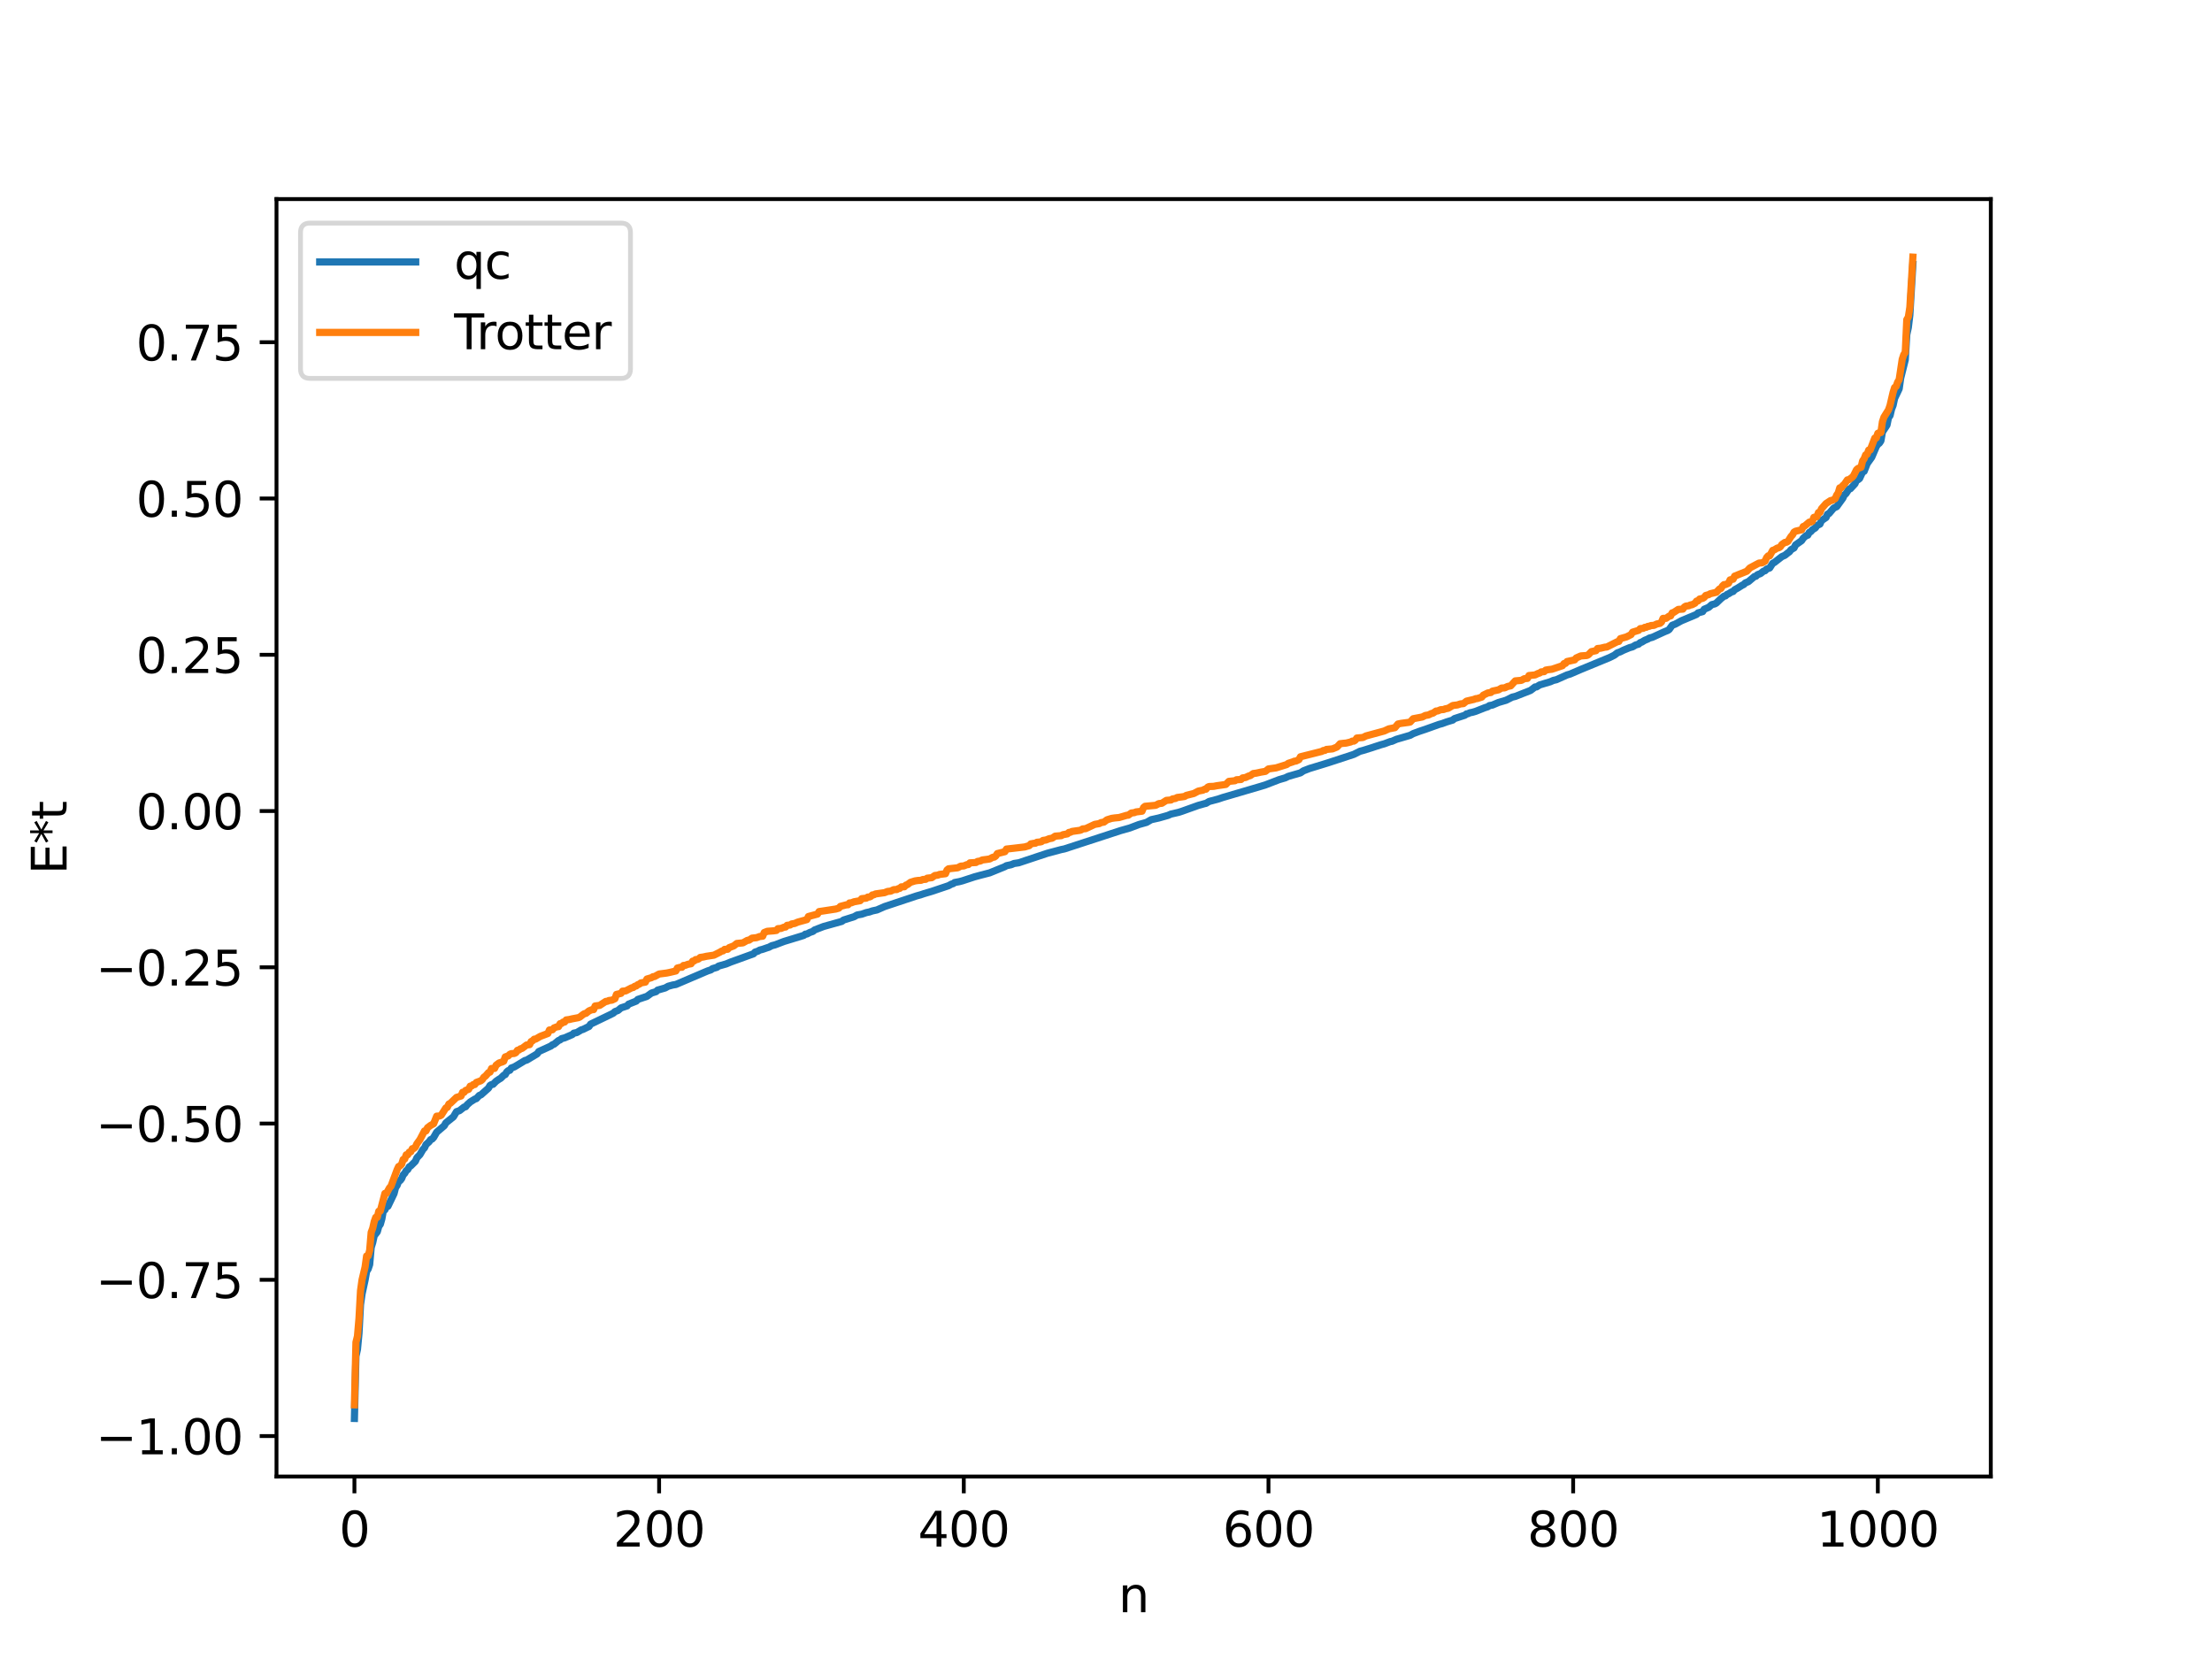 <?xml version="1.0" encoding="utf-8" standalone="no"?>
<!DOCTYPE svg PUBLIC "-//W3C//DTD SVG 1.1//EN"
  "http://www.w3.org/Graphics/SVG/1.1/DTD/svg11.dtd">
<svg xmlns:xlink="http://www.w3.org/1999/xlink" width="460.8pt" height="345.6pt" viewBox="0 0 460.8 345.6" xmlns="http://www.w3.org/2000/svg" version="1.1">
 <defs>
  <style type="text/css">*{stroke-linejoin: round; stroke-linecap: butt}</style>
 </defs>
 <g id="figure_1">
  <g id="patch_1">
   <path d="M 0 345.6 
L 460.8 345.6 
L 460.8 0 
L 0 0 
z
" style="fill: #ffffff"/>
  </g>
  <g id="axes_1">
   <g id="patch_2">
    <path d="M 57.6 307.584 
L 414.72 307.584 
L 414.72 41.472 
L 57.6 41.472 
z
" style="fill: #ffffff"/>
   </g>
   <g id="matplotlib.axis_1">
    <g id="xtick_1">
     <g id="line2d_1">
      <defs>
       <path id="m6f43ff4d74" d="M 0 0 
L 0 3.5 
" style="stroke: #000000; stroke-width: 0.8"/>
      </defs>
      <g>
       <use xlink:href="#m6f43ff4d74" x="73.833" y="307.584" style="stroke: #000000; stroke-width: 0.8"/>
      </g>
     </g>
     <g id="text_1">
      <!-- 0 -->
      <g transform="translate(70.651 322.182) scale(0.1 -0.1)">
       <defs>
        <path id="DejaVuSans-30" d="M 2034 4250 
Q 1547 4250 1301 3770 
Q 1056 3291 1056 2328 
Q 1056 1369 1301 889 
Q 1547 409 2034 409 
Q 2525 409 2770 889 
Q 3016 1369 3016 2328 
Q 3016 3291 2770 3770 
Q 2525 4250 2034 4250 
z
M 2034 4750 
Q 2819 4750 3233 4129 
Q 3647 3509 3647 2328 
Q 3647 1150 3233 529 
Q 2819 -91 2034 -91 
Q 1250 -91 836 529 
Q 422 1150 422 2328 
Q 422 3509 836 4129 
Q 1250 4750 2034 4750 
z
" transform="scale(0.016)"/>
       </defs>
       <use xlink:href="#DejaVuSans-30"/>
      </g>
     </g>
    </g>
    <g id="xtick_2">
     <g id="line2d_2">
      <g>
       <use xlink:href="#m6f43ff4d74" x="137.304" y="307.584" style="stroke: #000000; stroke-width: 0.8"/>
      </g>
     </g>
     <g id="text_2">
      <!-- 200 -->
      <g transform="translate(127.76 322.182) scale(0.1 -0.1)">
       <defs>
        <path id="DejaVuSans-32" d="M 1228 531 
L 3431 531 
L 3431 0 
L 469 0 
L 469 531 
Q 828 903 1448 1529 
Q 2069 2156 2228 2338 
Q 2531 2678 2651 2914 
Q 2772 3150 2772 3378 
Q 2772 3750 2511 3984 
Q 2250 4219 1831 4219 
Q 1534 4219 1204 4116 
Q 875 4013 500 3803 
L 500 4441 
Q 881 4594 1212 4672 
Q 1544 4750 1819 4750 
Q 2544 4750 2975 4387 
Q 3406 4025 3406 3419 
Q 3406 3131 3298 2873 
Q 3191 2616 2906 2266 
Q 2828 2175 2409 1742 
Q 1991 1309 1228 531 
z
" transform="scale(0.016)"/>
       </defs>
       <use xlink:href="#DejaVuSans-32"/>
       <use xlink:href="#DejaVuSans-30" x="63.623"/>
       <use xlink:href="#DejaVuSans-30" x="127.246"/>
      </g>
     </g>
    </g>
    <g id="xtick_3">
     <g id="line2d_3">
      <g>
       <use xlink:href="#m6f43ff4d74" x="200.775" y="307.584" style="stroke: #000000; stroke-width: 0.8"/>
      </g>
     </g>
     <g id="text_3">
      <!-- 400 -->
      <g transform="translate(191.231 322.182) scale(0.1 -0.1)">
       <defs>
        <path id="DejaVuSans-34" d="M 2419 4116 
L 825 1625 
L 2419 1625 
L 2419 4116 
z
M 2253 4666 
L 3047 4666 
L 3047 1625 
L 3713 1625 
L 3713 1100 
L 3047 1100 
L 3047 0 
L 2419 0 
L 2419 1100 
L 313 1100 
L 313 1709 
L 2253 4666 
z
" transform="scale(0.016)"/>
       </defs>
       <use xlink:href="#DejaVuSans-34"/>
       <use xlink:href="#DejaVuSans-30" x="63.623"/>
       <use xlink:href="#DejaVuSans-30" x="127.246"/>
      </g>
     </g>
    </g>
    <g id="xtick_4">
     <g id="line2d_4">
      <g>
       <use xlink:href="#m6f43ff4d74" x="264.246" y="307.584" style="stroke: #000000; stroke-width: 0.8"/>
      </g>
     </g>
     <g id="text_4">
      <!-- 600 -->
      <g transform="translate(254.702 322.182) scale(0.1 -0.1)">
       <defs>
        <path id="DejaVuSans-36" d="M 2113 2584 
Q 1688 2584 1439 2293 
Q 1191 2003 1191 1497 
Q 1191 994 1439 701 
Q 1688 409 2113 409 
Q 2538 409 2786 701 
Q 3034 994 3034 1497 
Q 3034 2003 2786 2293 
Q 2538 2584 2113 2584 
z
M 3366 4563 
L 3366 3988 
Q 3128 4100 2886 4159 
Q 2644 4219 2406 4219 
Q 1781 4219 1451 3797 
Q 1122 3375 1075 2522 
Q 1259 2794 1537 2939 
Q 1816 3084 2150 3084 
Q 2853 3084 3261 2657 
Q 3669 2231 3669 1497 
Q 3669 778 3244 343 
Q 2819 -91 2113 -91 
Q 1303 -91 875 529 
Q 447 1150 447 2328 
Q 447 3434 972 4092 
Q 1497 4750 2381 4750 
Q 2619 4750 2861 4703 
Q 3103 4656 3366 4563 
z
" transform="scale(0.016)"/>
       </defs>
       <use xlink:href="#DejaVuSans-36"/>
       <use xlink:href="#DejaVuSans-30" x="63.623"/>
       <use xlink:href="#DejaVuSans-30" x="127.246"/>
      </g>
     </g>
    </g>
    <g id="xtick_5">
     <g id="line2d_5">
      <g>
       <use xlink:href="#m6f43ff4d74" x="327.717" y="307.584" style="stroke: #000000; stroke-width: 0.8"/>
      </g>
     </g>
     <g id="text_5">
      <!-- 800 -->
      <g transform="translate(318.173 322.182) scale(0.1 -0.1)">
       <defs>
        <path id="DejaVuSans-38" d="M 2034 2216 
Q 1584 2216 1326 1975 
Q 1069 1734 1069 1313 
Q 1069 891 1326 650 
Q 1584 409 2034 409 
Q 2484 409 2743 651 
Q 3003 894 3003 1313 
Q 3003 1734 2745 1975 
Q 2488 2216 2034 2216 
z
M 1403 2484 
Q 997 2584 770 2862 
Q 544 3141 544 3541 
Q 544 4100 942 4425 
Q 1341 4750 2034 4750 
Q 2731 4750 3128 4425 
Q 3525 4100 3525 3541 
Q 3525 3141 3298 2862 
Q 3072 2584 2669 2484 
Q 3125 2378 3379 2068 
Q 3634 1759 3634 1313 
Q 3634 634 3220 271 
Q 2806 -91 2034 -91 
Q 1263 -91 848 271 
Q 434 634 434 1313 
Q 434 1759 690 2068 
Q 947 2378 1403 2484 
z
M 1172 3481 
Q 1172 3119 1398 2916 
Q 1625 2713 2034 2713 
Q 2441 2713 2670 2916 
Q 2900 3119 2900 3481 
Q 2900 3844 2670 4047 
Q 2441 4250 2034 4250 
Q 1625 4250 1398 4047 
Q 1172 3844 1172 3481 
z
" transform="scale(0.016)"/>
       </defs>
       <use xlink:href="#DejaVuSans-38"/>
       <use xlink:href="#DejaVuSans-30" x="63.623"/>
       <use xlink:href="#DejaVuSans-30" x="127.246"/>
      </g>
     </g>
    </g>
    <g id="xtick_6">
     <g id="line2d_6">
      <g>
       <use xlink:href="#m6f43ff4d74" x="391.188" y="307.584" style="stroke: #000000; stroke-width: 0.8"/>
      </g>
     </g>
     <g id="text_6">
      <!-- 1000 -->
      <g transform="translate(378.463 322.182) scale(0.1 -0.1)">
       <defs>
        <path id="DejaVuSans-31" d="M 794 531 
L 1825 531 
L 1825 4091 
L 703 3866 
L 703 4441 
L 1819 4666 
L 2450 4666 
L 2450 531 
L 3481 531 
L 3481 0 
L 794 0 
L 794 531 
z
" transform="scale(0.016)"/>
       </defs>
       <use xlink:href="#DejaVuSans-31"/>
       <use xlink:href="#DejaVuSans-30" x="63.623"/>
       <use xlink:href="#DejaVuSans-30" x="127.246"/>
       <use xlink:href="#DejaVuSans-30" x="190.869"/>
      </g>
     </g>
    </g>
    <g id="text_7">
     <!-- n -->
     <g transform="translate(232.991 335.861) scale(0.1 -0.1)">
      <defs>
       <path id="DejaVuSans-6e" d="M 3513 2113 
L 3513 0 
L 2938 0 
L 2938 2094 
Q 2938 2591 2744 2837 
Q 2550 3084 2163 3084 
Q 1697 3084 1428 2787 
Q 1159 2491 1159 1978 
L 1159 0 
L 581 0 
L 581 3500 
L 1159 3500 
L 1159 2956 
Q 1366 3272 1645 3428 
Q 1925 3584 2291 3584 
Q 2894 3584 3203 3211 
Q 3513 2838 3513 2113 
z
" transform="scale(0.016)"/>
      </defs>
      <use xlink:href="#DejaVuSans-6e"/>
     </g>
    </g>
   </g>
   <g id="matplotlib.axis_2">
    <g id="ytick_1">
     <g id="line2d_7">
      <defs>
       <path id="me5f26e38c2" d="M 0 0 
L -3.5 0 
" style="stroke: #000000; stroke-width: 0.8"/>
      </defs>
      <g>
       <use xlink:href="#me5f26e38c2" x="57.6" y="299.159" style="stroke: #000000; stroke-width: 0.8"/>
      </g>
     </g>
     <g id="text_8">
      <!-- −1.00 -->
      <g transform="translate(19.955 302.958) scale(0.1 -0.1)">
       <defs>
        <path id="DejaVuSans-2212" d="M 678 2272 
L 4684 2272 
L 4684 1741 
L 678 1741 
L 678 2272 
z
" transform="scale(0.016)"/>
        <path id="DejaVuSans-2e" d="M 684 794 
L 1344 794 
L 1344 0 
L 684 0 
L 684 794 
z
" transform="scale(0.016)"/>
       </defs>
       <use xlink:href="#DejaVuSans-2212"/>
       <use xlink:href="#DejaVuSans-31" x="83.789"/>
       <use xlink:href="#DejaVuSans-2e" x="147.412"/>
       <use xlink:href="#DejaVuSans-30" x="179.199"/>
       <use xlink:href="#DejaVuSans-30" x="242.822"/>
      </g>
     </g>
    </g>
    <g id="ytick_2">
     <g id="line2d_8">
      <g>
       <use xlink:href="#me5f26e38c2" x="57.6" y="266.607" style="stroke: #000000; stroke-width: 0.8"/>
      </g>
     </g>
     <g id="text_9">
      <!-- −0.75 -->
      <g transform="translate(19.955 270.406) scale(0.1 -0.1)">
       <defs>
        <path id="DejaVuSans-37" d="M 525 4666 
L 3525 4666 
L 3525 4397 
L 1831 0 
L 1172 0 
L 2766 4134 
L 525 4134 
L 525 4666 
z
" transform="scale(0.016)"/>
        <path id="DejaVuSans-35" d="M 691 4666 
L 3169 4666 
L 3169 4134 
L 1269 4134 
L 1269 2991 
Q 1406 3038 1543 3061 
Q 1681 3084 1819 3084 
Q 2600 3084 3056 2656 
Q 3513 2228 3513 1497 
Q 3513 744 3044 326 
Q 2575 -91 1722 -91 
Q 1428 -91 1123 -41 
Q 819 9 494 109 
L 494 744 
Q 775 591 1075 516 
Q 1375 441 1709 441 
Q 2250 441 2565 725 
Q 2881 1009 2881 1497 
Q 2881 1984 2565 2268 
Q 2250 2553 1709 2553 
Q 1456 2553 1204 2497 
Q 953 2441 691 2322 
L 691 4666 
z
" transform="scale(0.016)"/>
       </defs>
       <use xlink:href="#DejaVuSans-2212"/>
       <use xlink:href="#DejaVuSans-30" x="83.789"/>
       <use xlink:href="#DejaVuSans-2e" x="147.412"/>
       <use xlink:href="#DejaVuSans-37" x="179.199"/>
       <use xlink:href="#DejaVuSans-35" x="242.822"/>
      </g>
     </g>
    </g>
    <g id="ytick_3">
     <g id="line2d_9">
      <g>
       <use xlink:href="#me5f26e38c2" x="57.6" y="234.055" style="stroke: #000000; stroke-width: 0.8"/>
      </g>
     </g>
     <g id="text_10">
      <!-- −0.50 -->
      <g transform="translate(19.955 237.854) scale(0.1 -0.1)">
       <use xlink:href="#DejaVuSans-2212"/>
       <use xlink:href="#DejaVuSans-30" x="83.789"/>
       <use xlink:href="#DejaVuSans-2e" x="147.412"/>
       <use xlink:href="#DejaVuSans-35" x="179.199"/>
       <use xlink:href="#DejaVuSans-30" x="242.822"/>
      </g>
     </g>
    </g>
    <g id="ytick_4">
     <g id="line2d_10">
      <g>
       <use xlink:href="#me5f26e38c2" x="57.6" y="201.502" style="stroke: #000000; stroke-width: 0.8"/>
      </g>
     </g>
     <g id="text_11">
      <!-- −0.25 -->
      <g transform="translate(19.955 205.302) scale(0.1 -0.1)">
       <use xlink:href="#DejaVuSans-2212"/>
       <use xlink:href="#DejaVuSans-30" x="83.789"/>
       <use xlink:href="#DejaVuSans-2e" x="147.412"/>
       <use xlink:href="#DejaVuSans-32" x="179.199"/>
       <use xlink:href="#DejaVuSans-35" x="242.822"/>
      </g>
     </g>
    </g>
    <g id="ytick_5">
     <g id="line2d_11">
      <g>
       <use xlink:href="#me5f26e38c2" x="57.6" y="168.95" style="stroke: #000000; stroke-width: 0.8"/>
      </g>
     </g>
     <g id="text_12">
      <!-- 0.00 -->
      <g transform="translate(28.334 172.749) scale(0.1 -0.1)">
       <use xlink:href="#DejaVuSans-30"/>
       <use xlink:href="#DejaVuSans-2e" x="63.623"/>
       <use xlink:href="#DejaVuSans-30" x="95.41"/>
       <use xlink:href="#DejaVuSans-30" x="159.033"/>
      </g>
     </g>
    </g>
    <g id="ytick_6">
     <g id="line2d_12">
      <g>
       <use xlink:href="#me5f26e38c2" x="57.6" y="136.398" style="stroke: #000000; stroke-width: 0.8"/>
      </g>
     </g>
     <g id="text_13">
      <!-- 0.25 -->
      <g transform="translate(28.334 140.197) scale(0.1 -0.1)">
       <use xlink:href="#DejaVuSans-30"/>
       <use xlink:href="#DejaVuSans-2e" x="63.623"/>
       <use xlink:href="#DejaVuSans-32" x="95.41"/>
       <use xlink:href="#DejaVuSans-35" x="159.033"/>
      </g>
     </g>
    </g>
    <g id="ytick_7">
     <g id="line2d_13">
      <g>
       <use xlink:href="#me5f26e38c2" x="57.6" y="103.846" style="stroke: #000000; stroke-width: 0.8"/>
      </g>
     </g>
     <g id="text_14">
      <!-- 0.50 -->
      <g transform="translate(28.334 107.645) scale(0.1 -0.1)">
       <use xlink:href="#DejaVuSans-30"/>
       <use xlink:href="#DejaVuSans-2e" x="63.623"/>
       <use xlink:href="#DejaVuSans-35" x="95.41"/>
       <use xlink:href="#DejaVuSans-30" x="159.033"/>
      </g>
     </g>
    </g>
    <g id="ytick_8">
     <g id="line2d_14">
      <g>
       <use xlink:href="#me5f26e38c2" x="57.6" y="71.294" style="stroke: #000000; stroke-width: 0.8"/>
      </g>
     </g>
     <g id="text_15">
      <!-- 0.75 -->
      <g transform="translate(28.334 75.093) scale(0.1 -0.1)">
       <use xlink:href="#DejaVuSans-30"/>
       <use xlink:href="#DejaVuSans-2e" x="63.623"/>
       <use xlink:href="#DejaVuSans-37" x="95.41"/>
       <use xlink:href="#DejaVuSans-35" x="159.033"/>
      </g>
     </g>
    </g>
    <g id="text_16">
     <!-- E*t -->
     <g transform="translate(13.875 182.148) rotate(-90) scale(0.1 -0.1)">
      <defs>
       <path id="DejaVuSans-45" d="M 628 4666 
L 3578 4666 
L 3578 4134 
L 1259 4134 
L 1259 2753 
L 3481 2753 
L 3481 2222 
L 1259 2222 
L 1259 531 
L 3634 531 
L 3634 0 
L 628 0 
L 628 4666 
z
" transform="scale(0.016)"/>
       <path id="DejaVuSans-2a" d="M 3009 3897 
L 1888 3291 
L 3009 2681 
L 2828 2375 
L 1778 3009 
L 1778 1831 
L 1422 1831 
L 1422 3009 
L 372 2375 
L 191 2681 
L 1313 3291 
L 191 3897 
L 372 4206 
L 1422 3572 
L 1422 4750 
L 1778 4750 
L 1778 3572 
L 2828 4206 
L 3009 3897 
z
" transform="scale(0.016)"/>
       <path id="DejaVuSans-74" d="M 1172 4494 
L 1172 3500 
L 2356 3500 
L 2356 3053 
L 1172 3053 
L 1172 1153 
Q 1172 725 1289 603 
Q 1406 481 1766 481 
L 2356 481 
L 2356 0 
L 1766 0 
Q 1100 0 847 248 
Q 594 497 594 1153 
L 594 3053 
L 172 3053 
L 172 3500 
L 594 3500 
L 594 4494 
L 1172 4494 
z
" transform="scale(0.016)"/>
      </defs>
      <use xlink:href="#DejaVuSans-45"/>
      <use xlink:href="#DejaVuSans-2a" x="63.184"/>
      <use xlink:href="#DejaVuSans-74" x="113.184"/>
     </g>
    </g>
   </g>
   <g id="line2d_15">
    <path d="M 73.833 295.488 
L 74.15 282.51 
L 74.467 281.082 
L 74.785 277.732 
L 75.102 271.782 
L 75.42 269.559 
L 76.054 266.639 
L 76.372 264.86 
L 76.689 264.372 
L 77.006 263.425 
L 77.324 259.869 
L 77.641 258.853 
L 77.958 257.424 
L 78.593 256.619 
L 78.91 255.479 
L 79.228 255.05 
L 79.545 253.923 
L 79.862 252.176 
L 80.18 252.033 
L 80.497 251.374 
L 80.815 251.288 
L 82.084 248.649 
L 82.401 247.405 
L 82.719 246.945 
L 83.036 246.11 
L 83.353 245.942 
L 83.671 245.518 
L 83.988 244.749 
L 84.305 244.425 
L 84.623 243.867 
L 84.94 243.645 
L 85.258 243.069 
L 85.575 242.869 
L 86.527 241.929 
L 86.844 241.19 
L 87.479 240.527 
L 88.114 239.44 
L 88.431 239.124 
L 88.748 238.428 
L 89.383 237.859 
L 89.7 237.411 
L 90.018 237.289 
L 90.335 236.953 
L 90.97 235.85 
L 92.557 234.503 
L 92.874 233.922 
L 94.461 232.649 
L 95.096 231.584 
L 95.73 231.366 
L 96.682 230.62 
L 97 230.559 
L 97.317 230.139 
L 97.952 229.567 
L 98.904 228.964 
L 99.221 228.867 
L 99.856 228.19 
L 100.173 228.089 
L 101.76 226.681 
L 102.077 226.127 
L 102.395 225.93 
L 102.712 225.885 
L 103.347 225.238 
L 103.981 224.805 
L 104.299 224.626 
L 104.934 223.999 
L 105.251 223.854 
L 105.568 223.309 
L 105.886 223.031 
L 106.203 222.964 
L 106.52 222.483 
L 107.155 222.251 
L 109.377 220.912 
L 109.694 220.852 
L 111.915 219.526 
L 112.233 219.057 
L 114.772 217.9 
L 115.089 217.628 
L 115.406 217.539 
L 116.358 216.753 
L 116.676 216.632 
L 116.993 216.366 
L 117.628 216.203 
L 118.897 215.656 
L 119.215 215.521 
L 119.532 215.229 
L 120.167 215.097 
L 121.119 214.527 
L 121.436 214.453 
L 122.388 213.981 
L 122.705 213.836 
L 123.023 213.353 
L 126.831 211.519 
L 127.466 211.209 
L 127.783 211.048 
L 128.1 210.736 
L 128.735 210.502 
L 129.37 209.963 
L 130.639 209.547 
L 130.957 209.178 
L 132.543 208.55 
L 132.861 208.204 
L 134.765 207.561 
L 135.717 206.871 
L 136.669 206.58 
L 136.986 206.262 
L 138.573 205.808 
L 139.208 205.452 
L 140.16 205.191 
L 140.795 205.088 
L 146.824 202.511 
L 147.459 202.245 
L 148.094 202.04 
L 148.411 201.791 
L 149.363 201.511 
L 149.681 201.256 
L 151.267 200.807 
L 152.22 200.409 
L 153.489 199.954 
L 156.98 198.687 
L 157.297 198.338 
L 157.932 198.127 
L 158.249 197.924 
L 158.884 197.76 
L 159.836 197.428 
L 160.153 197.337 
L 160.788 197 
L 161.423 196.842 
L 163.327 196.117 
L 164.596 195.732 
L 167.453 194.857 
L 167.77 194.6 
L 168.087 194.574 
L 168.722 194.239 
L 169.357 194.025 
L 169.674 193.734 
L 171.578 193.001 
L 175.386 191.938 
L 175.704 191.669 
L 177.925 190.97 
L 178.56 190.609 
L 179.512 190.443 
L 180.464 190.111 
L 181.099 189.983 
L 181.734 189.762 
L 182.686 189.556 
L 183.32 189.274 
L 184.272 188.856 
L 190.937 186.636 
L 191.889 186.368 
L 192.524 186.151 
L 194.11 185.683 
L 197.601 184.507 
L 198.236 184.164 
L 198.553 184.083 
L 198.871 183.844 
L 199.823 183.666 
L 200.458 183.5 
L 202.996 182.667 
L 204.266 182.322 
L 206.17 181.83 
L 209.343 180.538 
L 209.661 180.34 
L 210.613 180.14 
L 211.248 179.88 
L 212.2 179.738 
L 218.229 177.735 
L 220.451 177.146 
L 221.086 176.978 
L 221.72 176.85 
L 233.462 173.02 
L 235.367 172.482 
L 237.271 171.759 
L 238.858 171.315 
L 239.81 170.757 
L 241.396 170.403 
L 242.031 170.224 
L 243.3 169.865 
L 243.935 169.589 
L 245.522 169.226 
L 246.157 169.024 
L 247.743 168.455 
L 249.648 167.774 
L 250.282 167.602 
L 250.917 167.416 
L 251.234 167.353 
L 251.869 166.963 
L 253.773 166.458 
L 254.725 166.134 
L 262.659 163.804 
L 263.611 163.512 
L 266.467 162.414 
L 267.737 162.044 
L 268.372 161.732 
L 270.91 160.998 
L 271.545 160.575 
L 272.815 160.083 
L 274.401 159.603 
L 276.623 158.918 
L 282.018 157.15 
L 283.287 156.509 
L 283.922 156.341 
L 285.826 155.75 
L 286.461 155.535 
L 287.73 155.127 
L 288.365 154.954 
L 289.634 154.48 
L 289.952 154.433 
L 290.904 154.01 
L 291.856 153.736 
L 293.76 153.178 
L 294.395 152.826 
L 295.664 152.35 
L 296.934 151.927 
L 299.79 150.905 
L 300.424 150.735 
L 301.377 150.384 
L 302.646 149.998 
L 302.963 149.709 
L 305.185 148.986 
L 305.502 148.717 
L 305.82 148.681 
L 306.137 148.502 
L 306.772 148.372 
L 307.406 148.185 
L 309.31 147.434 
L 309.945 147.229 
L 310.262 146.995 
L 310.897 146.88 
L 312.167 146.337 
L 313.753 145.872 
L 315.023 145.23 
L 315.658 145.078 
L 318.831 143.834 
L 319.783 143.106 
L 320.1 143.091 
L 320.735 142.685 
L 322.957 142.021 
L 323.591 141.741 
L 324.226 141.595 
L 326.448 140.602 
L 327.082 140.418 
L 329.304 139.458 
L 335.334 136.972 
L 336.286 136.495 
L 336.92 136.003 
L 337.555 135.775 
L 338.19 135.45 
L 339.459 134.923 
L 340.094 134.747 
L 340.729 134.37 
L 341.363 134.179 
L 341.681 133.871 
L 341.998 133.774 
L 342.633 133.384 
L 343.267 133.127 
L 343.585 132.928 
L 344.22 132.759 
L 346.758 131.594 
L 347.393 131.343 
L 347.71 131.144 
L 348.345 130.257 
L 348.98 130.021 
L 350.249 129.324 
L 353.423 127.99 
L 353.74 127.673 
L 354.692 127.415 
L 355.01 126.921 
L 355.962 126.513 
L 356.596 125.957 
L 357.231 125.8 
L 357.548 125.62 
L 358.5 124.712 
L 359.135 124.204 
L 359.453 124.132 
L 359.77 123.828 
L 360.087 123.705 
L 360.722 123.304 
L 361.039 123.222 
L 361.357 122.854 
L 361.991 122.508 
L 362.943 121.906 
L 363.261 121.768 
L 363.578 121.431 
L 364.213 121.173 
L 365.482 120.106 
L 365.8 120.04 
L 366.117 119.721 
L 366.752 119.482 
L 367.386 118.972 
L 367.704 118.893 
L 368.021 118.551 
L 368.656 118.319 
L 369.291 117.334 
L 369.608 117.192 
L 371.195 115.956 
L 371.829 115.674 
L 372.464 115.163 
L 372.781 114.947 
L 373.099 114.513 
L 373.734 114.143 
L 374.051 113.514 
L 375.32 112.622 
L 375.638 112.117 
L 376.272 111.563 
L 376.59 111.493 
L 376.907 110.9 
L 377.224 110.752 
L 377.542 110.368 
L 378.177 109.969 
L 378.494 109.488 
L 379.129 109.179 
L 379.446 108.458 
L 380.398 107.806 
L 380.715 107.099 
L 381.033 106.965 
L 381.985 105.844 
L 382.62 105.541 
L 383.889 103.792 
L 384.206 103.098 
L 384.524 102.861 
L 385.158 101.903 
L 385.476 101.802 
L 386.428 100.773 
L 386.745 99.991 
L 387.062 99.934 
L 387.38 99.681 
L 388.015 98.316 
L 388.332 98.188 
L 388.967 96.576 
L 389.919 95.248 
L 390.871 93.015 
L 391.188 92.55 
L 391.505 92.316 
L 391.823 91.849 
L 392.14 90.008 
L 393.092 88.552 
L 393.41 86.99 
L 393.727 86.594 
L 394.044 85.249 
L 394.362 84.449 
L 394.679 82.997 
L 395.631 80.992 
L 395.948 78.756 
L 396.9 74.951 
L 397.218 69.685 
L 397.535 68.24 
L 397.853 65.633 
L 398.487 55.075 
L 398.487 55.075 
" clip-path="url(#p4e53bcfa50)" style="fill: none; stroke: #1f77b4; stroke-width: 1.5; stroke-linecap: square"/>
   </g>
   <g id="line2d_16">
    <path d="M 73.833 292.649 
L 74.15 279.628 
L 74.467 278.353 
L 74.785 274.654 
L 75.102 268.893 
L 75.42 266.607 
L 76.054 263.941 
L 76.372 261.633 
L 76.689 261.633 
L 77.006 260.487 
L 77.324 256.715 
L 77.641 255.872 
L 77.958 254.472 
L 78.276 253.586 
L 78.593 253.586 
L 78.91 252.311 
L 79.228 252.267 
L 80.18 248.612 
L 80.497 248.612 
L 81.132 247.466 
L 81.449 247.112 
L 82.719 243.694 
L 83.036 243.01 
L 83.353 242.851 
L 83.671 242.525 
L 83.988 241.539 
L 84.305 241.451 
L 84.623 240.565 
L 84.94 240.565 
L 85.258 240.005 
L 85.575 239.936 
L 85.892 239.29 
L 86.21 239.246 
L 86.527 238.958 
L 86.844 238.279 
L 87.479 237.403 
L 88.431 235.591 
L 88.748 235.591 
L 89.066 234.918 
L 89.7 234.445 
L 90.335 234.091 
L 90.97 232.518 
L 91.605 232.476 
L 91.922 232.301 
L 92.874 230.805 
L 93.191 230.673 
L 93.509 229.99 
L 93.826 229.83 
L 95.096 228.611 
L 96.048 228.313 
L 96.365 227.544 
L 96.682 227.544 
L 97 227.155 
L 97.634 226.916 
L 97.952 226.27 
L 98.269 226.225 
L 98.586 225.937 
L 98.904 225.93 
L 99.221 225.493 
L 100.173 225.142 
L 100.491 224.879 
L 100.808 224.382 
L 101.125 224.182 
L 101.76 223.45 
L 102.077 223.342 
L 102.395 222.584 
L 103.029 222.571 
L 103.347 221.897 
L 103.981 221.425 
L 104.616 221.227 
L 104.934 221.07 
L 105.251 220.175 
L 105.886 219.955 
L 106.203 219.633 
L 106.52 219.497 
L 107.155 219.455 
L 107.472 219.28 
L 107.79 218.798 
L 108.107 218.737 
L 108.424 218.481 
L 108.742 218.414 
L 109.694 217.695 
L 110.329 217.613 
L 110.646 216.969 
L 110.963 216.809 
L 111.281 216.483 
L 111.598 216.456 
L 112.55 215.897 
L 114.137 215.293 
L 114.454 214.565 
L 115.089 214.523 
L 115.406 214.135 
L 116.041 213.895 
L 116.358 213.866 
L 116.676 213.249 
L 116.993 213.204 
L 117.31 212.916 
L 117.628 212.909 
L 117.945 212.472 
L 118.58 212.385 
L 119.215 212.237 
L 120.484 211.998 
L 120.801 211.858 
L 121.436 211.362 
L 121.753 211.161 
L 122.071 211.1 
L 122.705 210.585 
L 123.34 210.324 
L 123.658 210.321 
L 123.975 209.563 
L 124.927 209.438 
L 126.196 208.613 
L 126.514 208.595 
L 126.831 208.426 
L 127.466 208.351 
L 128.1 208.049 
L 128.418 207.154 
L 129.053 207.015 
L 129.37 206.934 
L 129.687 206.476 
L 130.322 206.434 
L 131.591 205.778 
L 131.909 205.716 
L 132.226 205.461 
L 132.543 205.393 
L 132.861 205.118 
L 133.178 205.026 
L 133.496 204.763 
L 134.448 204.593 
L 134.765 203.948 
L 135.717 203.67 
L 136.034 203.462 
L 136.352 203.435 
L 137.304 202.907 
L 138.891 202.701 
L 139.525 202.569 
L 140.795 202.272 
L 141.112 201.653 
L 141.747 201.502 
L 142.064 201.502 
L 142.381 201.121 
L 142.699 201.114 
L 143.334 200.874 
L 143.968 200.765 
L 144.286 200.228 
L 144.603 200.183 
L 144.92 199.895 
L 145.238 199.888 
L 145.555 199.752 
L 145.872 199.451 
L 146.507 199.364 
L 147.142 199.216 
L 148.729 198.977 
L 149.998 198.341 
L 150.315 198.14 
L 150.633 198.08 
L 150.95 197.77 
L 151.585 197.75 
L 151.902 197.408 
L 152.854 197.044 
L 153.489 196.542 
L 154.758 196.417 
L 155.71 195.879 
L 156.028 195.856 
L 156.662 195.433 
L 157.615 195.33 
L 158.249 195.095 
L 158.884 195.028 
L 159.201 194.263 
L 159.836 194.008 
L 161.105 193.913 
L 161.74 193.831 
L 162.058 193.455 
L 162.692 193.413 
L 163.327 193.145 
L 163.644 193.123 
L 163.962 192.763 
L 164.596 192.695 
L 164.914 192.475 
L 165.548 192.373 
L 166.183 192.097 
L 168.087 191.572 
L 168.405 190.927 
L 170.309 190.414 
L 170.626 189.897 
L 171.578 189.756 
L 174.117 189.367 
L 174.752 189.177 
L 175.069 188.816 
L 176.339 188.482 
L 176.656 188.482 
L 176.973 188.1 
L 177.291 188.093 
L 177.925 187.853 
L 179.195 187.628 
L 179.512 187.207 
L 180.464 187.101 
L 180.781 186.874 
L 181.099 186.867 
L 181.416 186.731 
L 181.734 186.431 
L 182.051 186.404 
L 182.368 186.225 
L 184.272 185.956 
L 184.907 185.702 
L 185.542 185.641 
L 186.177 185.329 
L 186.811 185.31 
L 187.129 185.119 
L 187.446 185.059 
L 187.763 184.749 
L 188.398 184.729 
L 188.715 184.387 
L 189.033 184.282 
L 189.667 183.803 
L 190.62 183.508 
L 191.254 183.414 
L 191.889 183.388 
L 192.206 183.221 
L 192.841 183.177 
L 193.158 182.942 
L 194.11 182.835 
L 194.745 182.384 
L 195.38 182.309 
L 195.697 182.164 
L 196.967 182.007 
L 197.284 181.242 
L 197.601 180.987 
L 199.188 180.81 
L 199.505 180.776 
L 200.14 180.434 
L 200.775 180.392 
L 201.41 180.124 
L 201.727 180.102 
L 202.044 179.751 
L 203.314 179.674 
L 203.631 179.454 
L 204.266 179.352 
L 204.583 179.154 
L 205.535 179.034 
L 206.17 178.937 
L 206.805 178.59 
L 207.122 178.551 
L 207.439 178.319 
L 207.757 177.817 
L 209.343 177.42 
L 209.661 176.876 
L 210.93 176.735 
L 213.469 176.435 
L 214.421 176.156 
L 214.739 175.795 
L 215.373 175.682 
L 215.691 175.661 
L 216.008 175.461 
L 216.643 175.402 
L 216.96 175.33 
L 217.277 175.079 
L 217.912 174.984 
L 218.547 174.723 
L 219.181 174.607 
L 219.816 174.186 
L 221.086 174.08 
L 221.403 173.889 
L 222.355 173.71 
L 222.672 173.41 
L 222.99 173.383 
L 223.307 173.204 
L 224.894 172.981 
L 225.211 172.895 
L 225.529 172.681 
L 226.163 172.621 
L 228.067 171.728 
L 229.02 171.567 
L 229.337 171.367 
L 229.972 171.261 
L 230.606 170.782 
L 231.558 170.487 
L 232.193 170.394 
L 233.145 170.302 
L 234.732 169.837 
L 235.049 169.814 
L 235.684 169.363 
L 236.319 169.288 
L 236.636 169.144 
L 237.905 168.987 
L 238.223 168.222 
L 238.54 167.967 
L 240.444 167.789 
L 240.762 167.755 
L 241.396 167.413 
L 242.031 167.337 
L 242.983 166.731 
L 243.935 166.653 
L 244.253 166.433 
L 244.887 166.331 
L 245.205 166.133 
L 246.157 166.014 
L 246.791 165.916 
L 247.109 165.7 
L 248.696 165.298 
L 249.648 164.796 
L 250.6 164.608 
L 250.917 164.421 
L 251.234 164.4 
L 251.552 164.002 
L 251.869 163.848 
L 252.821 163.813 
L 253.456 163.687 
L 255.36 163.414 
L 255.995 162.774 
L 257.264 162.641 
L 257.581 162.44 
L 258.534 162.381 
L 258.851 162.058 
L 259.486 161.963 
L 260.12 161.655 
L 260.438 161.586 
L 261.072 161.143 
L 261.707 161.059 
L 262.659 160.85 
L 263.611 160.689 
L 264.246 160.183 
L 265.833 159.961 
L 268.054 159.269 
L 268.372 159.017 
L 269.324 158.707 
L 269.641 158.565 
L 269.958 158.546 
L 270.593 158.24 
L 270.91 157.648 
L 275.353 156.53 
L 275.671 156.342 
L 275.988 156.33 
L 276.305 156.123 
L 277.575 156.006 
L 278.527 155.616 
L 279.162 154.932 
L 279.796 154.854 
L 280.431 154.799 
L 281.383 154.563 
L 281.7 154.392 
L 282.018 154.392 
L 282.335 154.204 
L 282.653 153.746 
L 283.922 153.633 
L 284.557 153.31 
L 288.365 152.277 
L 289.317 151.837 
L 290.586 151.587 
L 291.221 150.827 
L 291.856 150.693 
L 293.443 150.481 
L 293.76 150.414 
L 294.395 149.723 
L 296.299 149.36 
L 296.934 149.038 
L 297.568 148.942 
L 298.203 148.634 
L 298.52 148.565 
L 299.155 148.122 
L 299.472 148.115 
L 300.107 147.849 
L 300.742 147.805 
L 301.059 147.668 
L 301.694 147.538 
L 302.646 146.965 
L 303.598 146.853 
L 304.233 146.639 
L 304.867 146.571 
L 305.502 146.059 
L 307.089 145.687 
L 307.406 145.544 
L 307.724 145.525 
L 308.676 145.22 
L 308.993 144.817 
L 309.945 144.352 
L 310.58 144.261 
L 310.897 143.977 
L 312.167 143.708 
L 312.801 143.337 
L 313.436 143.296 
L 314.071 143 
L 314.705 142.875 
L 315.34 142.18 
L 315.658 141.84 
L 316.927 141.73 
L 317.562 141.372 
L 318.196 141.321 
L 318.514 140.726 
L 319.783 140.6 
L 320.418 140.289 
L 320.735 140.208 
L 321.053 139.972 
L 321.687 139.91 
L 322.005 139.596 
L 322.639 139.488 
L 323.274 139.418 
L 323.909 139.209 
L 325.496 138.672 
L 325.813 138.236 
L 326.13 138.196 
L 326.448 137.806 
L 327.082 137.673 
L 328.034 137.46 
L 328.352 137.069 
L 329.304 136.645 
L 330.573 136.549 
L 330.891 136.391 
L 331.525 135.741 
L 332.16 135.613 
L 332.477 135.544 
L 332.795 135.101 
L 333.429 135.038 
L 334.381 134.809 
L 334.699 134.799 
L 336.92 133.679 
L 337.238 133.619 
L 337.555 133.038 
L 338.824 132.68 
L 339.777 132.199 
L 340.094 131.692 
L 341.363 131.304 
L 341.681 130.956 
L 342.315 130.89 
L 342.633 130.687 
L 342.95 130.68 
L 343.267 130.488 
L 343.585 130.469 
L 343.902 130.316 
L 344.537 130.275 
L 345.172 129.979 
L 345.806 129.854 
L 346.124 129.574 
L 346.441 128.819 
L 347.076 128.811 
L 347.71 128.351 
L 348.028 128.3 
L 348.345 127.668 
L 348.662 127.579 
L 349.615 126.951 
L 350.567 126.889 
L 350.884 126.449 
L 351.201 126.259 
L 351.836 126.189 
L 352.153 126.011 
L 352.471 125.984 
L 353.105 125.651 
L 353.423 125.215 
L 353.74 125.175 
L 354.058 124.786 
L 354.692 124.652 
L 355.01 124.468 
L 355.327 124.048 
L 355.962 123.874 
L 356.279 123.682 
L 357.548 123.386 
L 358.183 122.709 
L 358.5 122.592 
L 358.818 122.08 
L 359.135 121.788 
L 359.453 121.778 
L 360.087 121.497 
L 360.405 120.796 
L 361.039 120.658 
L 361.357 120.018 
L 363.896 118.999 
L 364.53 118.31 
L 366.434 117.295 
L 367.069 117.254 
L 367.704 116.902 
L 368.021 116.149 
L 368.339 115.798 
L 368.656 115.791 
L 369.291 114.647 
L 369.608 114.558 
L 370.243 114.167 
L 370.56 114.108 
L 370.877 113.911 
L 371.195 113.428 
L 371.829 112.99 
L 372.147 112.963 
L 372.464 112.774 
L 373.099 111.765 
L 373.416 111.421 
L 373.734 110.853 
L 374.051 110.661 
L 375.32 110.365 
L 375.638 109.688 
L 375.955 109.571 
L 376.907 108.767 
L 377.224 108.757 
L 377.542 108.592 
L 377.859 107.775 
L 378.494 107.637 
L 378.811 106.776 
L 379.129 106.764 
L 379.446 105.978 
L 380.398 104.895 
L 381.35 104.274 
L 381.667 104.246 
L 382.302 103.881 
L 382.62 103.128 
L 382.937 102.681 
L 383.254 101.626 
L 383.572 101.611 
L 383.889 101.146 
L 384.206 100.89 
L 384.841 99.97 
L 385.158 99.926 
L 385.793 99.467 
L 386.11 99.133 
L 386.745 97.86 
L 387.062 97.583 
L 387.697 97.344 
L 388.015 96.011 
L 388.332 95.571 
L 388.649 94.755 
L 388.967 94.631 
L 389.284 93.755 
L 389.601 93.743 
L 390.553 91.254 
L 390.871 91.225 
L 391.188 90.263 
L 391.505 90.121 
L 391.823 90.107 
L 392.14 87.869 
L 392.458 86.905 
L 393.41 85.379 
L 393.727 84.465 
L 394.362 81.734 
L 394.679 80.734 
L 394.996 80.507 
L 395.314 79.61 
L 395.631 79.074 
L 396.266 74.849 
L 396.583 73.884 
L 396.9 73.425 
L 397.218 66.589 
L 397.535 66.053 
L 397.853 64.079 
L 398.487 53.568 
L 398.487 53.568 
" clip-path="url(#p4e53bcfa50)" style="fill: none; stroke: #ff7f0e; stroke-width: 1.5; stroke-linecap: square"/>
   </g>
   <g id="patch_3">
    <path d="M 57.6 307.584 
L 57.6 41.472 
" style="fill: none; stroke: #000000; stroke-width: 0.8; stroke-linejoin: miter; stroke-linecap: square"/>
   </g>
   <g id="patch_4">
    <path d="M 414.72 307.584 
L 414.72 41.472 
" style="fill: none; stroke: #000000; stroke-width: 0.8; stroke-linejoin: miter; stroke-linecap: square"/>
   </g>
   <g id="patch_5">
    <path d="M 57.6 307.584 
L 414.72 307.584 
" style="fill: none; stroke: #000000; stroke-width: 0.8; stroke-linejoin: miter; stroke-linecap: square"/>
   </g>
   <g id="patch_6">
    <path d="M 57.6 41.472 
L 414.72 41.472 
" style="fill: none; stroke: #000000; stroke-width: 0.8; stroke-linejoin: miter; stroke-linecap: square"/>
   </g>
   <g id="legend_1">
    <g id="patch_7">
     <path d="M 64.6 78.828 
L 129.342 78.828 
Q 131.342 78.828 131.342 76.828 
L 131.342 48.472 
Q 131.342 46.472 129.342 46.472 
L 64.6 46.472 
Q 62.6 46.472 62.6 48.472 
L 62.6 76.828 
Q 62.6 78.828 64.6 78.828 
z
" style="fill: #ffffff; opacity: 0.8; stroke: #cccccc; stroke-linejoin: miter"/>
    </g>
    <g id="line2d_17">
     <path d="M 66.6 54.57 
L 76.6 54.57 
L 86.6 54.57 
" style="fill: none; stroke: #1f77b4; stroke-width: 1.5; stroke-linecap: square"/>
    </g>
    <g id="text_17">
     <!-- qc -->
     <g transform="translate(94.6 58.07) scale(0.1 -0.1)">
      <defs>
       <path id="DejaVuSans-71" d="M 947 1747 
Q 947 1113 1208 752 
Q 1469 391 1925 391 
Q 2381 391 2643 752 
Q 2906 1113 2906 1747 
Q 2906 2381 2643 2742 
Q 2381 3103 1925 3103 
Q 1469 3103 1208 2742 
Q 947 2381 947 1747 
z
M 2906 525 
Q 2725 213 2448 61 
Q 2172 -91 1784 -91 
Q 1150 -91 751 415 
Q 353 922 353 1747 
Q 353 2572 751 3078 
Q 1150 3584 1784 3584 
Q 2172 3584 2448 3432 
Q 2725 3281 2906 2969 
L 2906 3500 
L 3481 3500 
L 3481 -1331 
L 2906 -1331 
L 2906 525 
z
" transform="scale(0.016)"/>
       <path id="DejaVuSans-63" d="M 3122 3366 
L 3122 2828 
Q 2878 2963 2633 3030 
Q 2388 3097 2138 3097 
Q 1578 3097 1268 2742 
Q 959 2388 959 1747 
Q 959 1106 1268 751 
Q 1578 397 2138 397 
Q 2388 397 2633 464 
Q 2878 531 3122 666 
L 3122 134 
Q 2881 22 2623 -34 
Q 2366 -91 2075 -91 
Q 1284 -91 818 406 
Q 353 903 353 1747 
Q 353 2603 823 3093 
Q 1294 3584 2113 3584 
Q 2378 3584 2631 3529 
Q 2884 3475 3122 3366 
z
" transform="scale(0.016)"/>
      </defs>
      <use xlink:href="#DejaVuSans-71"/>
      <use xlink:href="#DejaVuSans-63" x="63.477"/>
     </g>
    </g>
    <g id="line2d_18">
     <path d="M 66.6 69.249 
L 76.6 69.249 
L 86.6 69.249 
" style="fill: none; stroke: #ff7f0e; stroke-width: 1.5; stroke-linecap: square"/>
    </g>
    <g id="text_18">
     <!-- Trotter -->
     <g transform="translate(94.6 72.749) scale(0.1 -0.1)">
      <defs>
       <path id="DejaVuSans-54" d="M -19 4666 
L 3928 4666 
L 3928 4134 
L 2272 4134 
L 2272 0 
L 1638 0 
L 1638 4134 
L -19 4134 
L -19 4666 
z
" transform="scale(0.016)"/>
       <path id="DejaVuSans-72" d="M 2631 2963 
Q 2534 3019 2420 3045 
Q 2306 3072 2169 3072 
Q 1681 3072 1420 2755 
Q 1159 2438 1159 1844 
L 1159 0 
L 581 0 
L 581 3500 
L 1159 3500 
L 1159 2956 
Q 1341 3275 1631 3429 
Q 1922 3584 2338 3584 
Q 2397 3584 2469 3576 
Q 2541 3569 2628 3553 
L 2631 2963 
z
" transform="scale(0.016)"/>
       <path id="DejaVuSans-6f" d="M 1959 3097 
Q 1497 3097 1228 2736 
Q 959 2375 959 1747 
Q 959 1119 1226 758 
Q 1494 397 1959 397 
Q 2419 397 2687 759 
Q 2956 1122 2956 1747 
Q 2956 2369 2687 2733 
Q 2419 3097 1959 3097 
z
M 1959 3584 
Q 2709 3584 3137 3096 
Q 3566 2609 3566 1747 
Q 3566 888 3137 398 
Q 2709 -91 1959 -91 
Q 1206 -91 779 398 
Q 353 888 353 1747 
Q 353 2609 779 3096 
Q 1206 3584 1959 3584 
z
" transform="scale(0.016)"/>
       <path id="DejaVuSans-65" d="M 3597 1894 
L 3597 1613 
L 953 1613 
Q 991 1019 1311 708 
Q 1631 397 2203 397 
Q 2534 397 2845 478 
Q 3156 559 3463 722 
L 3463 178 
Q 3153 47 2828 -22 
Q 2503 -91 2169 -91 
Q 1331 -91 842 396 
Q 353 884 353 1716 
Q 353 2575 817 3079 
Q 1281 3584 2069 3584 
Q 2775 3584 3186 3129 
Q 3597 2675 3597 1894 
z
M 3022 2063 
Q 3016 2534 2758 2815 
Q 2500 3097 2075 3097 
Q 1594 3097 1305 2825 
Q 1016 2553 972 2059 
L 3022 2063 
z
" transform="scale(0.016)"/>
      </defs>
      <use xlink:href="#DejaVuSans-54"/>
      <use xlink:href="#DejaVuSans-72" x="46.334"/>
      <use xlink:href="#DejaVuSans-6f" x="85.197"/>
      <use xlink:href="#DejaVuSans-74" x="146.379"/>
      <use xlink:href="#DejaVuSans-74" x="185.588"/>
      <use xlink:href="#DejaVuSans-65" x="224.797"/>
      <use xlink:href="#DejaVuSans-72" x="286.32"/>
     </g>
    </g>
   </g>
  </g>
 </g>
 <defs>
  <clipPath id="p4e53bcfa50">
   <rect x="57.6" y="41.472" width="357.12" height="266.112"/>
  </clipPath>
 </defs>
</svg>
